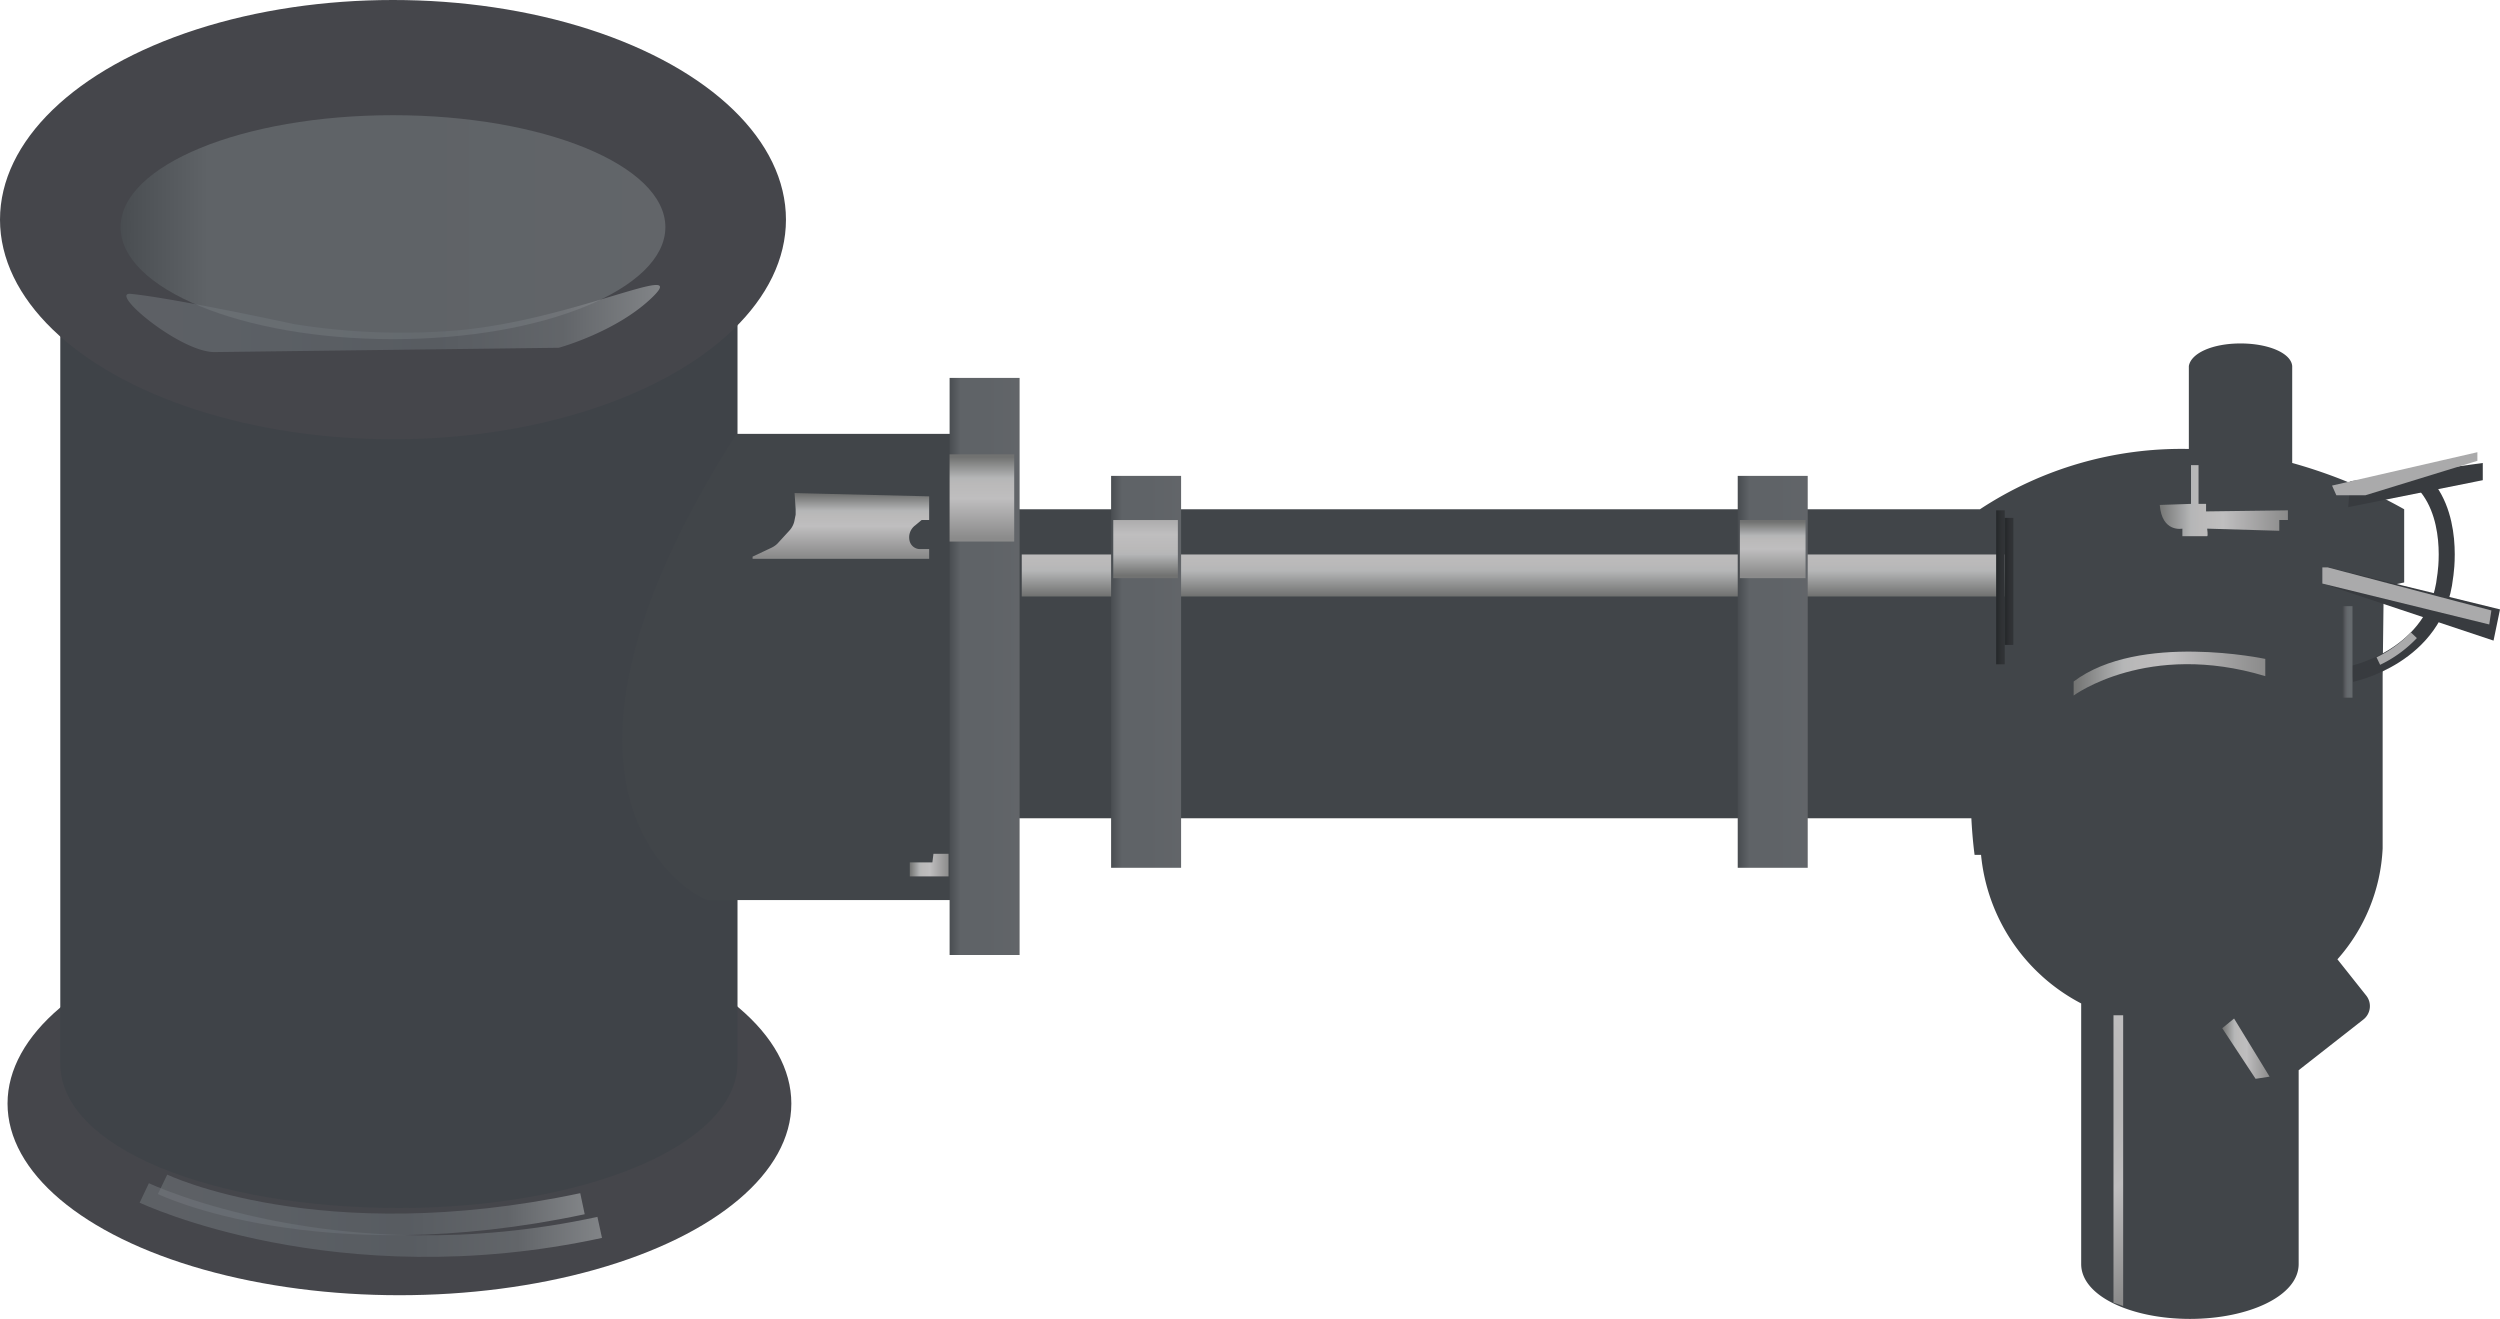 <?xml version="1.0" encoding="utf-8"?>
<svg id="f83f582a-045a-4f4a-b9f3-1406479f1c15" data-name="a8bd3165-c2b3-44f1-99f6-a0f924ff4bdf" xmlns="http://www.w3.org/2000/svg" xmlns:xlink="http://www.w3.org/1999/xlink" viewBox="0 0 232.2 122.5"><defs><linearGradient id="f9d7e832-67e9-4ffe-aa0c-866b3f86a3cb" x1="14.67" y1="-710.02" x2="54.31" y2="-710.02" gradientTransform="matrix(1, 0, 0, -1, 0, -598.11)" gradientUnits="userSpaceOnUse"><stop offset="0" stop-color="#74787d"/><stop offset="0.23" stop-color="#70767c"/><stop offset="0.58" stop-color="#696f75"/><stop offset="0.82" stop-color="#7d8185"/><stop offset="1" stop-color="#b8bbbd"/></linearGradient><linearGradient id="f5071c23-b76b-4903-9077-166852c7e819" x1="12.97" y1="-711.43" x2="55.91" y2="-711.43" xlink:href="#f9d7e832-67e9-4ffe-aa0c-866b3f86a3cb"/><linearGradient id="e2beb3c4-4624-491b-b7c3-f7e91722f6b2" x1="11.2" y1="-619.21" x2="61.8" y2="-619.21" gradientTransform="matrix(1, 0, 0, -1, 0, -598.11)" gradientUnits="userSpaceOnUse"><stop offset="0" stop-color="#494d51"/><stop offset="0.16" stop-color="#5f6367"/><stop offset="0.52" stop-color="#5f6367"/><stop offset="1" stop-color="#626569"/></linearGradient><linearGradient id="a140f98c-52e3-4281-aa13-2f615974801c" x1="11.74" y1="-627.7" x2="61.3" y2="-627.7" xlink:href="#f9d7e832-67e9-4ffe-aa0c-866b3f86a3cb"/><linearGradient id="b439ff55-07df-4de5-9748-4479429b6d80" x1="192.57" y1="-660.67" x2="210.37" y2="-660.67" gradientTransform="matrix(1, 0, 0, -1, 0, -598.11)" gradientUnits="userSpaceOnUse"><stop offset="0" stop-color="#717271"/><stop offset="0.26" stop-color="#b5b6b7"/><stop offset="0.33" stop-color="#bab9b9"/><stop offset="0.51" stop-color="#bfbebf"/><stop offset="1" stop-color="#8b8b8b"/></linearGradient><linearGradient id="a7f1113d-1bb1-402d-af45-0503d21fc1a2" x1="140.7" y1="-653.46" x2="140.7" y2="-644.48" xlink:href="#b439ff55-07df-4de5-9748-4479429b6d80"/><linearGradient id="ea2398e1-89b0-4020-9124-99fc158dccbe" x1="161.45" y1="-660.51" x2="167.92" y2="-660.51" xlink:href="#e2beb3c4-4624-491b-b7c3-f7e91722f6b2"/><linearGradient id="b6919edb-ba42-4dd8-b184-f40ed9ba28e1" x1="103.17" y1="-660.51" x2="109.65" y2="-660.51" xlink:href="#e2beb3c4-4624-491b-b7c3-f7e91722f6b2"/><linearGradient id="edab2774-d1cd-4d4d-b1dc-676a5142aa70" x1="88.19" y1="-660.01" x2="94.67" y2="-660.01" xlink:href="#e2beb3c4-4624-491b-b7c3-f7e91722f6b2"/><linearGradient id="a71ced24-870a-4dd0-8b17-0a8bf05c08ff" x1="91.2" y1="-640.56" x2="91.2" y2="-648.09" xlink:href="#b439ff55-07df-4de5-9748-4479429b6d80"/><linearGradient id="b89f894c-bdb9-4e2c-b060-0cb537d23a9a" x1="106.4" y1="-651.56" x2="106.4" y2="-644.02" xlink:href="#b439ff55-07df-4de5-9748-4479429b6d80"/><linearGradient id="fe293f1a-6391-4859-af03-7ec1c3deb793" x1="164.65" y1="-646.58" x2="164.65" y2="-651.54" xlink:href="#b439ff55-07df-4de5-9748-4479429b6d80"/><linearGradient id="edd999c3-2733-401b-9c92-d4469171fe8e" x1="78.1" y1="-644.04" x2="78.1" y2="-649.82" xlink:href="#b439ff55-07df-4de5-9748-4479429b6d80"/><linearGradient id="e09ab082-977d-4a95-85b6-e866743ba275" x1="185.43" y1="-652.66" x2="186.24" y2="-652.66" gradientTransform="matrix(1, 0, 0, -1, 0, -598.11)" gradientUnits="userSpaceOnUse"><stop offset="0.13" stop-color="#272a2c"/><stop offset="0.55" stop-color="#2f3134"/><stop offset="1" stop-color="#313437"/></linearGradient><linearGradient id="a5d9ff15-3f89-4127-b270-bebdfe51fade" x1="186.24" y1="-652.11" x2="187.05" y2="-652.11" xlink:href="#e09ab082-977d-4a95-85b6-e866743ba275"/><linearGradient id="bcd5c691-919c-4339-b065-f17ce135a42c" x1="200.4" y1="-644.61" x2="212.39" y2="-644.61" xlink:href="#b439ff55-07df-4de5-9748-4479429b6d80"/><linearGradient id="a90a0208-2059-4c39-b8ac-691ae4c101cd" x1="217.65" y1="-658.66" x2="218.58" y2="-658.66" gradientTransform="matrix(1, 0, 0, -1, 0, -598.11)" gradientUnits="userSpaceOnUse"><stop offset="0" stop-color="#494c50"/><stop offset="0.18" stop-color="#595b60"/><stop offset="0.38" stop-color="#63676b"/><stop offset="0.61" stop-color="#666b6f"/><stop offset="1" stop-color="#65696c"/><stop offset="1" stop-color="#6b7073"/></linearGradient><linearGradient id="bbb0c4a5-a322-4353-9e88-a44ad018b5dc" x1="206.39" y1="-695.51" x2="210.81" y2="-695.51" xlink:href="#b439ff55-07df-4de5-9748-4479429b6d80"/><radialGradient id="a50a68c9-5d36-4bca-b807-e3c7a677e815" cx="190.61" cy="-700.25" r="19.88" gradientTransform="matrix(1, 0, 0, -1, 0, -598.11)" xlink:href="#b439ff55-07df-4de5-9748-4479429b6d80"/><linearGradient id="f6e1f78d-c32b-41a9-b484-9b3423aff995" x1="84.49" y1="-678.51" x2="88.14" y2="-678.51" xlink:href="#b439ff55-07df-4de5-9748-4479429b6d80"/></defs><title>排水系统_阀门01</title><ellipse cx="37.1" cy="102.5" rx="36.4" ry="17.8" style="fill:#45464b"/><path com-has-ani="true" com-name="com_stroke" d="M68.5,98.7c0,7.8-14.5,13.5-31.4,13.5-17.4,0-31.6-5.6-31.5-13.5V20.4H68.5Z" transform="translate(0 0)" style="fill:#3f4348"/><ellipse cx="36.5" cy="20.4" rx="36.5" ry="20.4" style="fill:#45464b"/><path com-has-ani="true" com-name="com_stroke" d="M212.9,43V34.1h0V34h0c-.1-1.2-2.2-2.1-4.8-2.1s-4.6.9-4.8,2.1h0v7.7a34,34,0,0,0-19.4,5.6H88.3v-7H68.4c-22,34.5-3,43.5-2.6,43.3H88.3V76h94.8c.1,2,.3,3.4.3,3.4h.6a17.45,17.45,0,0,0,9.3,13.8v24.2c0,3,4.7,5.1,10.1,5.1s10.1-2.1,10.1-5.1v-18l6-4.7a1.58,1.58,0,0,0,.3-2.2l-2.7-3.4a16.68,16.68,0,0,0,4.2-10.3h0v-16l.1-8.3,1.9-.4V47.3A46.88,46.88,0,0,0,212.9,43Z" transform="translate(0 0)" style="fill:#414549"/><path d="M15.1,110s14.5,7,39,1.8" transform="translate(0 0)" style="fill:none;stroke-miterlimit:10;stroke-width:2px;opacity:0.53;isolation:isolate;stroke:url(#f9d7e832-67e9-4ffe-aa0c-866b3f86a3cb)"/><path d="M13.4,110.8s17.9,8.5,42.3,3.2" transform="translate(0 0)" style="fill:none;stroke-miterlimit:10;stroke-width:2px;opacity:0.53;isolation:isolate;stroke:url(#f5071c23-b76b-4903-9077-166852c7e819)"/><ellipse cx="36.5" cy="21.1" rx="25.3" ry="10.4" style="fill:url(#e2beb3c4-4624-491b-b7c3-f7e91722f6b2)"/><path d="M20,32.7l31.9-.4s5.5-1.5,8.8-4.8-7.6,2.3-18.4,3.2a62.87,62.87,0,0,1-15-.6s-11.1-2.4-15.1-2.8C9.9,27,16.8,32.8,20,32.7Z" transform="translate(0 0)" style="opacity:0.53;isolation:isolate;fill:url(#a140f98c-52e3-4281-aa13-2f615974801c)"/><path d="M192.6,64.6s6.9-5.1,17.8-1.8V61.2s-11.7-2.5-17.8,2.1Z" transform="translate(0 0)" style="fill:url(#b439ff55-07df-4de5-9748-4479429b6d80)"/><rect x="94.9" y="51.5" width="91.6" height="3.9" style="fill:url(#a7f1113d-1bb1-402d-af45-0503d21fc1a2)"/><rect x="161.4" y="44.2" width="6.5" height="36.4" style="fill:url(#ea2398e1-89b0-4020-9124-99fc158dccbe)"/><rect x="103.2" y="44.2" width="6.5" height="36.4" style="fill:url(#b6919edb-ba42-4dd8-b184-f40ed9ba28e1)"/><rect x="88.2" y="35.1" width="6.5" height="53.6" style="fill:url(#edab2774-d1cd-4d4d-b1dc-676a5142aa70)"/><rect x="88.2" y="42.2" width="6" height="8.1" style="fill:url(#a71ced24-870a-4dd0-8b17-0a8bf05c08ff)"/><rect x="103.4" y="48.3" width="6" height="5.4" style="fill:url(#b89f894c-bdb9-4e2c-b060-0cb537d23a9a)"/><rect x="161.6" y="48.3" width="6.1" height="5.4" style="fill:url(#fe293f1a-6391-4859-af03-7ec1c3deb793)"/><path d="M69.9,51.9H86.3V51h-.9a1,1,0,0,1-.9-.7h0a1.38,1.38,0,0,1,.5-1.5l.6-.5h.7V46.1l-12.5-.3.1,1.5v.5l-.1.5a1.91,1.91,0,0,1-.5,1l-1.1,1.2a2.09,2.09,0,0,1-.6.4l-1.7.8" transform="translate(0 0)" style="fill:url(#edd999c3-2733-401b-9c92-d4469171fe8e)"/><rect x="185.4" y="47.4" width="0.8" height="14.3" style="fill:url(#e09ab082-977d-4a95-85b6-e866743ba275)"/><rect x="186.2" y="48.1" width="0.8" height="11.8" style="fill:url(#a5d9ff15-3f89-4127-b270-bebdfe51fade)"/><path d="M203.5,46.8V43.2h.7v3.6h.7v.7l7.6-.1v.9h-.8v1l-6.7-.2s.1.7,0,.7h-2.3v-.7s-1.9.4-2.1-2.2Z" transform="translate(0 0)" style="fill:url(#bcd5c691-919c-4339-b065-f17ce135a42c)"/><path d="M218.4,62.6s7.9-1.6,8.7-9c0,0,1.1-6.2-2.6-9.3" transform="translate(0 0)" style="fill:none;stroke:#383b3f;stroke-miterlimit:10;stroke-width:1.49px"/><path d="M224.2,59a11.19,11.19,0,0,1-3.3,2.4" transform="translate(0 0)" style="fill:none;stroke:#aaaaab;stroke-miterlimit:10;stroke-width:0.77px"/><polygon points="216.3 54.4 231.6 59.5 232.2 56.6 216.3 52.7 216.3 54.4" style="fill:#383b3f"/><polygon points="218.1 47.1 230.6 44.6 230.6 43 218.3 44.7 218.1 47.1" style="fill:#383b3f"/><rect x="217.6" y="56.3" width="0.9" height="8.5" style="fill:url(#a90a0208-2059-4c39-b8ac-691ae4c101cd)"/><polygon points="215.7 54.2 231.2 58 231.4 56.7 216.2 52.7 215.7 52.7 215.7 54.2" style="fill:#aaaaab"/><polygon points="217 46 219.7 46 230.1 42.8 230.1 42 216.6 45.1 217 46" style="fill:#aaaaab"/><polygon points="206.4 95.5 209.5 100.2 210.8 100 207.5 94.6 206.4 95.5" style="fill:url(#bbb0c4a5-a322-4353-9e88-a44ad018b5dc)"/><polygon points="196.3 94.3 197.2 94.3 197.2 121.3 196.3 121 196.3 94.3" style="fill:url(#a50a68c9-5d36-4bca-b807-e3c7a677e815)"/><polygon points="196.3 120.3 196.3 94.3 195.6 94.3 195.6 120.2 196.3 120.3" style="fill:url(#a50a68c9-5d36-4bca-b807-e3c7a677e815)"/><polyline points="84.5 81.4 88.1 81.4 88.1 79.3 86.7 79.3 86.6 80.1 84.5 80.1 84.5 81.5" style="fill:url(#f6e1f78d-c32b-41a9-b484-9b3423aff995)"/></svg>